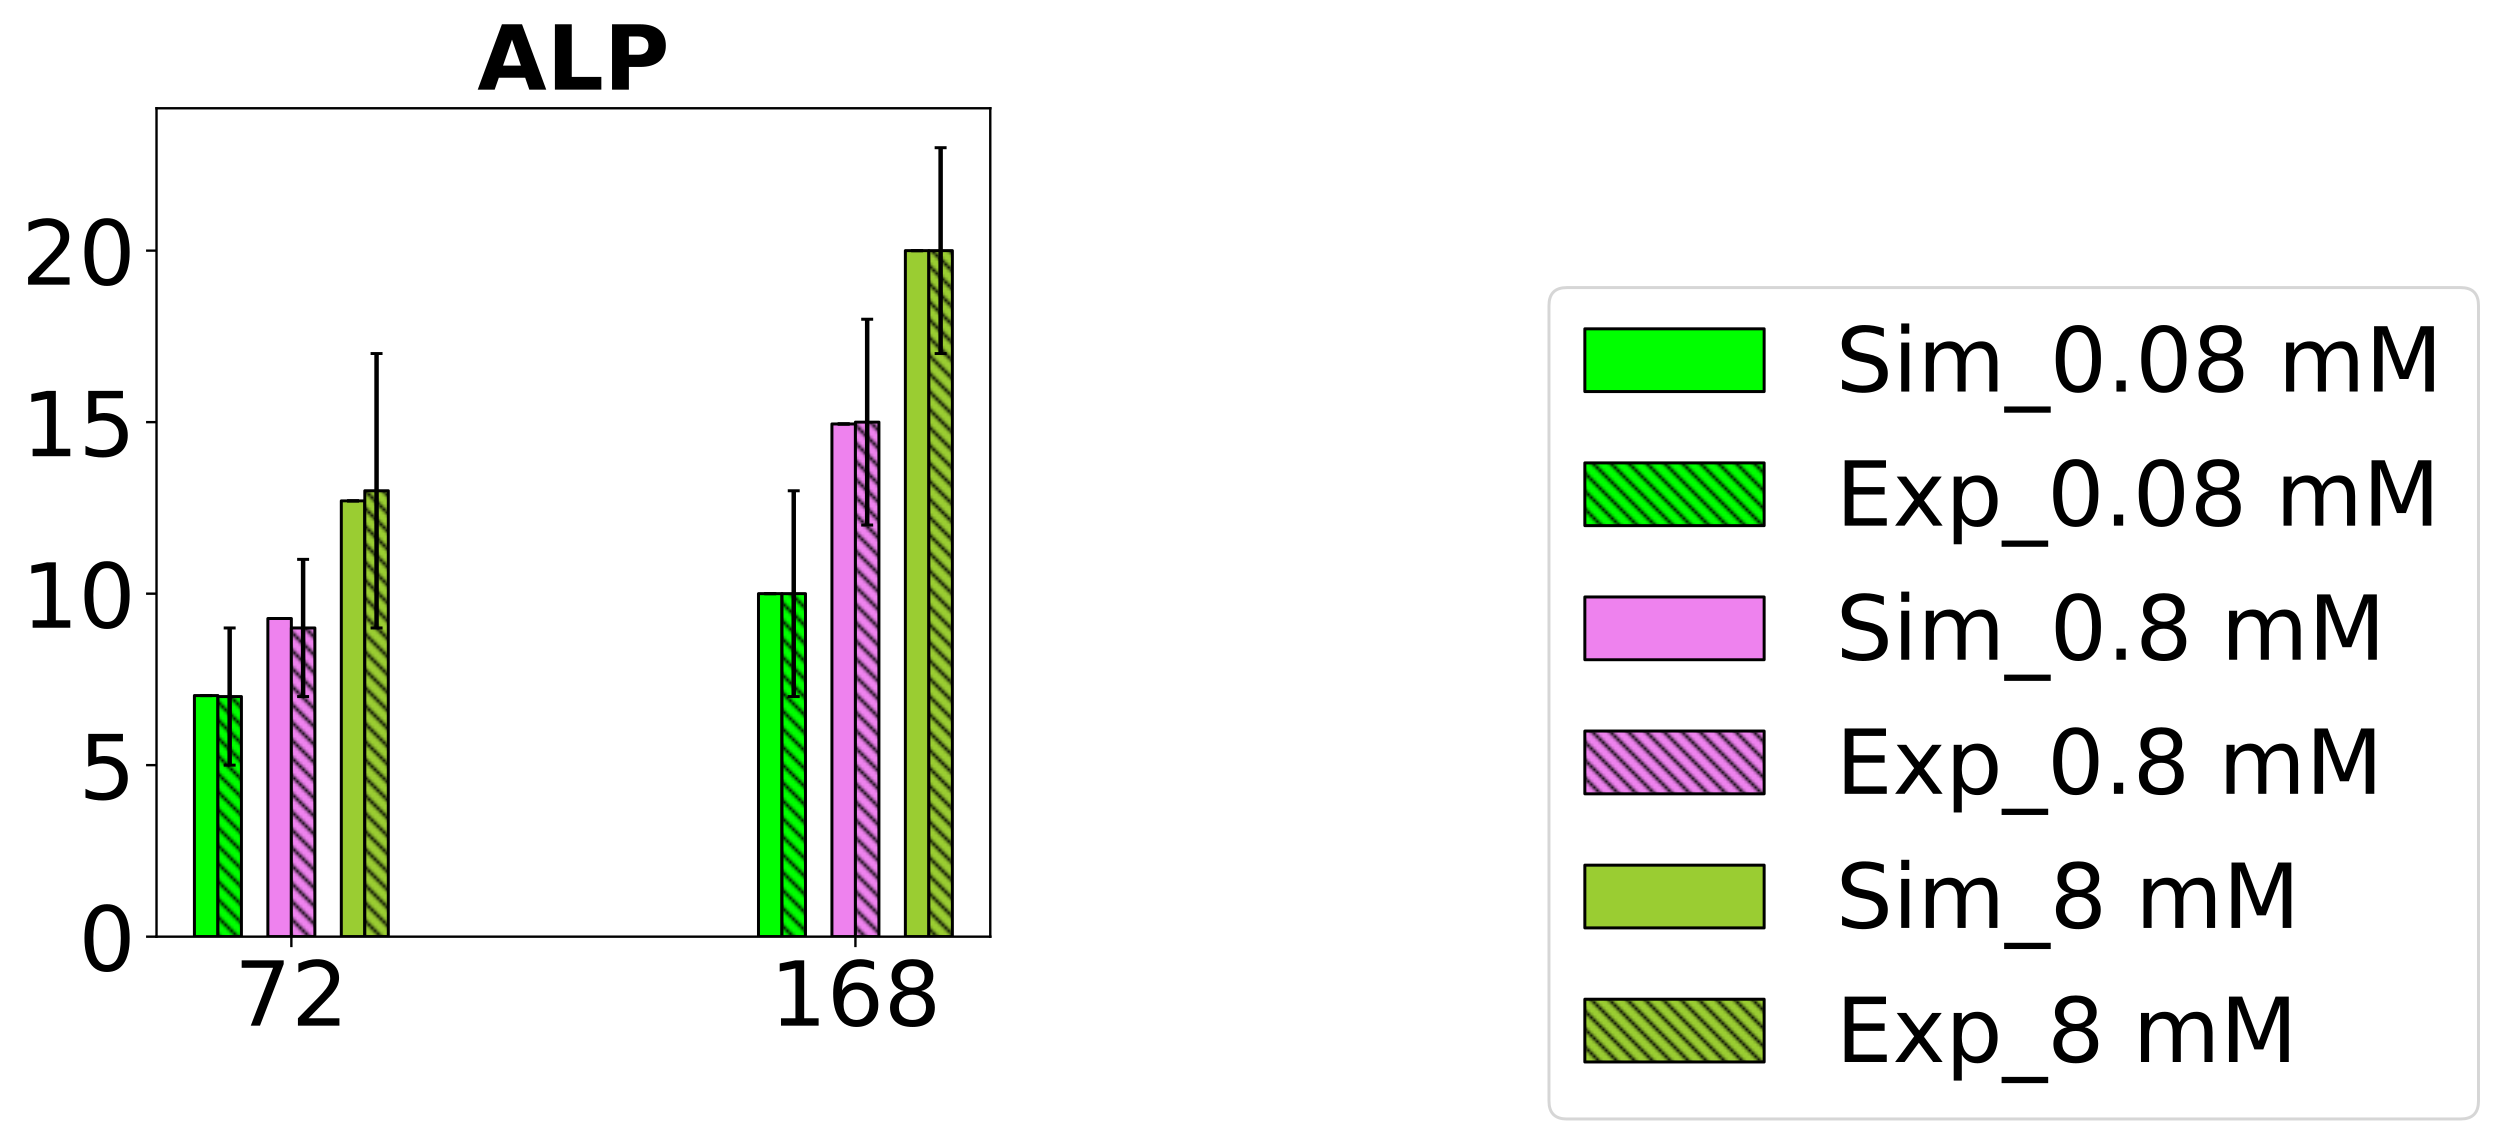 <?xml version="1.0" encoding="utf-8" standalone="no"?>
<!DOCTYPE svg PUBLIC "-//W3C//DTD SVG 1.1//EN"
  "http://www.w3.org/Graphics/SVG/1.1/DTD/svg11.dtd">
<!-- Created with matplotlib (https://matplotlib.org/) -->
<svg height="381.647pt" version="1.1" viewBox="0 0 836.575 381.647" width="836.575pt" xmlns="http://www.w3.org/2000/svg" xmlns:xlink="http://www.w3.org/1999/xlink">
 <defs>
  <style type="text/css">
*{stroke-linecap:butt;stroke-linejoin:round;}
  </style>
 </defs>
 <g id="figure_1">
  <g id="patch_1">
   <path d="M -0 381.647 
L 836.575 381.647 
L 836.575 0 
L -0 0 
z
" style="fill:#ffffff;"/>
  </g>
  <g id="axes_1">
   <g id="patch_2">
    <path d="M 52.375 313.434 
L 331.375 313.434 
L 331.375 36.234 
L 52.375 36.234 
z
" style="fill:#ffffff;"/>
   </g>
   <g id="patch_3">
    <path clip-path="url(#p4f53516e09)" d="M 65.057 313.434 
L 72.922 313.434 
L 72.922 232.748 
L 65.057 232.748 
z
" style="fill:#00ff00;stroke:#000000;stroke-linejoin:miter;"/>
   </g>
   <g id="patch_4">
    <path clip-path="url(#p4f53516e09)" d="M 253.809 313.434 
L 261.674 313.434 
L 261.674 198.652 
L 253.809 198.652 
z
" style="fill:#00ff00;stroke:#000000;stroke-linejoin:miter;"/>
   </g>
   <g id="patch_5">
    <path clip-path="url(#p4f53516e09)" d="M 72.922 313.434 
L 80.786 313.434 
L 80.786 233.087 
L 72.922 233.087 
z
" style="fill:url(#h5295ccd2df);stroke:#000000;stroke-linejoin:miter;"/>
   </g>
   <g id="patch_6">
    <path clip-path="url(#p4f53516e09)" d="M 261.674 313.434 
L 269.539 313.434 
L 269.539 198.652 
L 261.674 198.652 
z
" style="fill:url(#h5295ccd2df);stroke:#000000;stroke-linejoin:miter;"/>
   </g>
   <g id="patch_7">
    <path clip-path="url(#p4f53516e09)" d="M 89.634 313.434 
L 97.499 313.434 
L 97.499 206.977 
L 89.634 206.977 
z
" style="fill:#ee82ee;stroke:#000000;stroke-linejoin:miter;"/>
   </g>
   <g id="patch_8">
    <path clip-path="url(#p4f53516e09)" d="M 278.387 313.434 
L 286.251 313.434 
L 286.251 141.868 
L 278.387 141.868 
z
" style="fill:#ee82ee;stroke:#000000;stroke-linejoin:miter;"/>
   </g>
   <g id="patch_9">
    <path clip-path="url(#p4f53516e09)" d="M 97.499 313.434 
L 105.363 313.434 
L 105.363 210.13 
L 97.499 210.13 
z
" style="fill:url(#hc7f7468183);stroke:#000000;stroke-linejoin:miter;"/>
   </g>
   <g id="patch_10">
    <path clip-path="url(#p4f53516e09)" d="M 286.251 313.434 
L 294.116 313.434 
L 294.116 141.26 
L 286.251 141.26 
z
" style="fill:url(#hc7f7468183);stroke:#000000;stroke-linejoin:miter;"/>
   </g>
   <g id="patch_11">
    <path clip-path="url(#p4f53516e09)" d="M 114.211 313.434 
L 122.076 313.434 
L 122.076 167.605 
L 114.211 167.605 
z
" style="fill:#9acd32;stroke:#000000;stroke-linejoin:miter;"/>
   </g>
   <g id="patch_12">
    <path clip-path="url(#p4f53516e09)" d="M 302.964 313.434 
L 310.828 313.434 
L 310.828 83.869 
L 302.964 83.869 
z
" style="fill:#9acd32;stroke:#000000;stroke-linejoin:miter;"/>
   </g>
   <g id="patch_13">
    <path clip-path="url(#p4f53516e09)" d="M 122.076 313.434 
L 129.941 313.434 
L 129.941 164.217 
L 122.076 164.217 
z
" style="fill:url(#h8c92d1bb7c);stroke:#000000;stroke-linejoin:miter;"/>
   </g>
   <g id="patch_14">
    <path clip-path="url(#p4f53516e09)" d="M 310.828 313.434 
L 318.693 313.434 
L 318.693 83.869 
L 310.828 83.869 
z
" style="fill:url(#h8c92d1bb7c);stroke:#000000;stroke-linejoin:miter;"/>
   </g>
   <g id="matplotlib.axis_1">
    <g id="xtick_1">
     <g id="line2d_1">
      <defs>
       <path d="M 0 0 
L 0 3.5 
" id="m2b52daa741" style="stroke:#000000;stroke-width:0.8;"/>
      </defs>
      <g>
       <use style="stroke:#000000;stroke-width:0.8;" x="97.499" xlink:href="#m2b52daa741" y="313.434"/>
      </g>
     </g>
     <g id="text_1">
      <!-- 72 -->
      <defs>
       <path d="M 8.203 72.906 
L 55.078 72.906 
L 55.078 68.703 
L 28.609 0 
L 18.312 0 
L 43.219 64.594 
L 8.203 64.594 
z
" id="DejaVuSans-55"/>
       <path d="M 19.188 8.297 
L 53.609 8.297 
L 53.609 0 
L 7.328 0 
L 7.328 8.297 
Q 12.938 14.109 22.625 23.891 
Q 32.328 33.688 34.812 36.531 
Q 39.547 41.844 41.422 45.531 
Q 43.312 49.219 43.312 52.781 
Q 43.312 58.594 39.234 62.25 
Q 35.156 65.922 28.609 65.922 
Q 23.969 65.922 18.812 64.312 
Q 13.672 62.703 7.812 59.422 
L 7.812 69.391 
Q 13.766 71.781 18.938 73 
Q 24.125 74.219 28.422 74.219 
Q 39.75 74.219 46.484 68.547 
Q 53.219 62.891 53.219 53.422 
Q 53.219 48.922 51.531 44.891 
Q 49.859 40.875 45.406 35.406 
Q 44.188 33.984 37.641 27.219 
Q 31.109 20.453 19.188 8.297 
z
" id="DejaVuSans-50"/>
      </defs>
      <g transform="translate(78.411 343.23)scale(0.3 -0.3)">
       <use xlink:href="#DejaVuSans-55"/>
       <use x="63.623" xlink:href="#DejaVuSans-50"/>
      </g>
     </g>
    </g>
    <g id="xtick_2">
     <g id="line2d_2">
      <g>
       <use style="stroke:#000000;stroke-width:0.8;" x="286.251" xlink:href="#m2b52daa741" y="313.434"/>
      </g>
     </g>
     <g id="text_2">
      <!-- 168 -->
      <defs>
       <path d="M 12.406 8.297 
L 28.516 8.297 
L 28.516 63.922 
L 10.984 60.406 
L 10.984 69.391 
L 28.422 72.906 
L 38.281 72.906 
L 38.281 8.297 
L 54.391 8.297 
L 54.391 0 
L 12.406 0 
z
" id="DejaVuSans-49"/>
       <path d="M 33.016 40.375 
Q 26.375 40.375 22.484 35.828 
Q 18.609 31.297 18.609 23.391 
Q 18.609 15.531 22.484 10.953 
Q 26.375 6.391 33.016 6.391 
Q 39.656 6.391 43.531 10.953 
Q 47.406 15.531 47.406 23.391 
Q 47.406 31.297 43.531 35.828 
Q 39.656 40.375 33.016 40.375 
z
M 52.594 71.297 
L 52.594 62.312 
Q 48.875 64.062 45.094 64.984 
Q 41.312 65.922 37.594 65.922 
Q 27.828 65.922 22.672 59.328 
Q 17.531 52.734 16.797 39.406 
Q 19.672 43.656 24.016 45.922 
Q 28.375 48.188 33.594 48.188 
Q 44.578 48.188 50.953 41.516 
Q 57.328 34.859 57.328 23.391 
Q 57.328 12.156 50.688 5.359 
Q 44.047 -1.422 33.016 -1.422 
Q 20.359 -1.422 13.672 8.266 
Q 6.984 17.969 6.984 36.375 
Q 6.984 53.656 15.188 63.938 
Q 23.391 74.219 37.203 74.219 
Q 40.922 74.219 44.703 73.484 
Q 48.484 72.75 52.594 71.297 
z
" id="DejaVuSans-54"/>
       <path d="M 31.781 34.625 
Q 24.75 34.625 20.719 30.859 
Q 16.703 27.094 16.703 20.516 
Q 16.703 13.922 20.719 10.156 
Q 24.75 6.391 31.781 6.391 
Q 38.812 6.391 42.859 10.172 
Q 46.922 13.969 46.922 20.516 
Q 46.922 27.094 42.891 30.859 
Q 38.875 34.625 31.781 34.625 
z
M 21.922 38.812 
Q 15.578 40.375 12.031 44.719 
Q 8.5 49.078 8.5 55.328 
Q 8.5 64.062 14.719 69.141 
Q 20.953 74.219 31.781 74.219 
Q 42.672 74.219 48.875 69.141 
Q 55.078 64.062 55.078 55.328 
Q 55.078 49.078 51.531 44.719 
Q 48 40.375 41.703 38.812 
Q 48.828 37.156 52.797 32.312 
Q 56.781 27.484 56.781 20.516 
Q 56.781 9.906 50.312 4.234 
Q 43.844 -1.422 31.781 -1.422 
Q 19.734 -1.422 13.25 4.234 
Q 6.781 9.906 6.781 20.516 
Q 6.781 27.484 10.781 32.312 
Q 14.797 37.156 21.922 38.812 
z
M 18.312 54.391 
Q 18.312 48.734 21.844 45.562 
Q 25.391 42.391 31.781 42.391 
Q 38.141 42.391 41.719 45.562 
Q 45.312 48.734 45.312 54.391 
Q 45.312 60.062 41.719 63.234 
Q 38.141 66.406 31.781 66.406 
Q 25.391 66.406 21.844 63.234 
Q 18.312 60.062 18.312 54.391 
z
" id="DejaVuSans-56"/>
      </defs>
      <g transform="translate(257.62 343.23)scale(0.3 -0.3)">
       <use xlink:href="#DejaVuSans-49"/>
       <use x="63.623" xlink:href="#DejaVuSans-54"/>
       <use x="127.246" xlink:href="#DejaVuSans-56"/>
      </g>
     </g>
    </g>
   </g>
   <g id="matplotlib.axis_2">
    <g id="ytick_1">
     <g id="line2d_3">
      <defs>
       <path d="M 0 0 
L -3.5 0 
" id="m3f2f571b26" style="stroke:#000000;stroke-width:0.8;"/>
      </defs>
      <g>
       <use style="stroke:#000000;stroke-width:0.8;" x="52.375" xlink:href="#m3f2f571b26" y="313.434"/>
      </g>
     </g>
     <g id="text_3">
      <!-- 0 -->
      <defs>
       <path d="M 31.781 66.406 
Q 24.172 66.406 20.328 58.906 
Q 16.5 51.422 16.5 36.375 
Q 16.5 21.391 20.328 13.891 
Q 24.172 6.391 31.781 6.391 
Q 39.453 6.391 43.281 13.891 
Q 47.125 21.391 47.125 36.375 
Q 47.125 51.422 43.281 58.906 
Q 39.453 66.406 31.781 66.406 
z
M 31.781 74.219 
Q 44.047 74.219 50.516 64.516 
Q 56.984 54.828 56.984 36.375 
Q 56.984 17.969 50.516 8.266 
Q 44.047 -1.422 31.781 -1.422 
Q 19.531 -1.422 13.062 8.266 
Q 6.594 17.969 6.594 36.375 
Q 6.594 54.828 13.062 64.516 
Q 19.531 74.219 31.781 74.219 
z
" id="DejaVuSans-48"/>
      </defs>
      <g transform="translate(26.288 324.832)scale(0.3 -0.3)">
       <use xlink:href="#DejaVuSans-48"/>
      </g>
     </g>
    </g>
    <g id="ytick_2">
     <g id="line2d_4">
      <g>
       <use style="stroke:#000000;stroke-width:0.8;" x="52.375" xlink:href="#m3f2f571b26" y="256.043"/>
      </g>
     </g>
     <g id="text_4">
      <!-- 5 -->
      <defs>
       <path d="M 10.797 72.906 
L 49.516 72.906 
L 49.516 64.594 
L 19.828 64.594 
L 19.828 46.734 
Q 21.969 47.469 24.109 47.828 
Q 26.266 48.188 28.422 48.188 
Q 40.625 48.188 47.75 41.5 
Q 54.891 34.812 54.891 23.391 
Q 54.891 11.625 47.562 5.094 
Q 40.234 -1.422 26.906 -1.422 
Q 22.312 -1.422 17.547 -0.641 
Q 12.797 0.141 7.719 1.703 
L 7.719 11.625 
Q 12.109 9.234 16.797 8.062 
Q 21.484 6.891 26.703 6.891 
Q 35.156 6.891 40.078 11.328 
Q 45.016 15.766 45.016 23.391 
Q 45.016 31 40.078 35.438 
Q 35.156 39.891 26.703 39.891 
Q 22.75 39.891 18.812 39.016 
Q 14.891 38.141 10.797 36.281 
z
" id="DejaVuSans-53"/>
      </defs>
      <g transform="translate(26.288 267.441)scale(0.3 -0.3)">
       <use xlink:href="#DejaVuSans-53"/>
      </g>
     </g>
    </g>
    <g id="ytick_3">
     <g id="line2d_5">
      <g>
       <use style="stroke:#000000;stroke-width:0.8;" x="52.375" xlink:href="#m3f2f571b26" y="198.652"/>
      </g>
     </g>
     <g id="text_5">
      <!-- 10 -->
      <g transform="translate(7.2 210.049)scale(0.3 -0.3)">
       <use xlink:href="#DejaVuSans-49"/>
       <use x="63.623" xlink:href="#DejaVuSans-48"/>
      </g>
     </g>
    </g>
    <g id="ytick_4">
     <g id="line2d_6">
      <g>
       <use style="stroke:#000000;stroke-width:0.8;" x="52.375" xlink:href="#m3f2f571b26" y="141.26"/>
      </g>
     </g>
     <g id="text_6">
      <!-- 15 -->
      <g transform="translate(7.2 152.658)scale(0.3 -0.3)">
       <use xlink:href="#DejaVuSans-49"/>
       <use x="63.623" xlink:href="#DejaVuSans-53"/>
      </g>
     </g>
    </g>
    <g id="ytick_5">
     <g id="line2d_7">
      <g>
       <use style="stroke:#000000;stroke-width:0.8;" x="52.375" xlink:href="#m3f2f571b26" y="83.869"/>
      </g>
     </g>
     <g id="text_7">
      <!-- 20 -->
      <g transform="translate(7.2 95.267)scale(0.3 -0.3)">
       <use xlink:href="#DejaVuSans-50"/>
       <use x="63.623" xlink:href="#DejaVuSans-48"/>
      </g>
     </g>
    </g>
   </g>
   <g id="LineCollection_1">
    <path clip-path="url(#p4f53516e09)" d="M 68.989 232.748 
L 68.989 232.748 
" style="fill:none;stroke:#000000;stroke-width:1.5;"/>
    <path clip-path="url(#p4f53516e09)" d="M 257.742 198.652 
L 257.742 198.652 
" style="fill:none;stroke:#000000;stroke-width:1.5;"/>
   </g>
   <g id="LineCollection_2">
    <path clip-path="url(#p4f53516e09)" d="M 76.854 256.043 
L 76.854 210.13 
" style="fill:none;stroke:#000000;stroke-width:1.5;"/>
    <path clip-path="url(#p4f53516e09)" d="M 265.607 233.087 
L 265.607 164.217 
" style="fill:none;stroke:#000000;stroke-width:1.5;"/>
   </g>
   <g id="LineCollection_3">
    <path clip-path="url(#p4f53516e09)" d="M 93.566 206.977 
L 93.566 206.977 
" style="fill:none;stroke:#000000;stroke-width:1.5;"/>
    <path clip-path="url(#p4f53516e09)" d="M 282.319 141.868 
L 282.319 141.868 
" style="fill:none;stroke:#000000;stroke-width:1.5;"/>
   </g>
   <g id="LineCollection_4">
    <path clip-path="url(#p4f53516e09)" d="M 101.431 233.087 
L 101.431 187.174 
" style="fill:none;stroke:#000000;stroke-width:1.5;"/>
    <path clip-path="url(#p4f53516e09)" d="M 290.184 175.695 
L 290.184 106.826 
" style="fill:none;stroke:#000000;stroke-width:1.5;"/>
   </g>
   <g id="LineCollection_5">
    <path clip-path="url(#p4f53516e09)" d="M 118.143 167.605 
L 118.143 167.605 
" style="fill:none;stroke:#000000;stroke-width:1.5;"/>
    <path clip-path="url(#p4f53516e09)" d="M 306.896 83.869 
L 306.896 83.869 
" style="fill:none;stroke:#000000;stroke-width:1.5;"/>
   </g>
   <g id="LineCollection_6">
    <path clip-path="url(#p4f53516e09)" d="M 126.008 210.13 
L 126.008 118.304 
" style="fill:none;stroke:#000000;stroke-width:1.5;"/>
    <path clip-path="url(#p4f53516e09)" d="M 314.761 118.304 
L 314.761 49.434 
" style="fill:none;stroke:#000000;stroke-width:1.5;"/>
   </g>
   <g id="line2d_8">
    <defs>
     <path d="M 2 0 
L -2 -0 
" id="mea5088a502" style="stroke:#000000;"/>
    </defs>
    <g clip-path="url(#p4f53516e09)">
     <use style="stroke:#000000;" x="68.989" xlink:href="#mea5088a502" y="232.748"/>
     <use style="stroke:#000000;" x="257.742" xlink:href="#mea5088a502" y="198.652"/>
    </g>
   </g>
   <g id="line2d_9">
    <g clip-path="url(#p4f53516e09)">
     <use style="stroke:#000000;" x="68.989" xlink:href="#mea5088a502" y="232.748"/>
     <use style="stroke:#000000;" x="257.742" xlink:href="#mea5088a502" y="198.652"/>
    </g>
   </g>
   <g id="line2d_10">
    <g clip-path="url(#p4f53516e09)">
     <use style="stroke:#000000;" x="76.854" xlink:href="#mea5088a502" y="256.043"/>
     <use style="stroke:#000000;" x="265.607" xlink:href="#mea5088a502" y="233.087"/>
    </g>
   </g>
   <g id="line2d_11">
    <g clip-path="url(#p4f53516e09)">
     <use style="stroke:#000000;" x="76.854" xlink:href="#mea5088a502" y="210.13"/>
     <use style="stroke:#000000;" x="265.607" xlink:href="#mea5088a502" y="164.217"/>
    </g>
   </g>
   <g id="line2d_12">
    <g clip-path="url(#p4f53516e09)">
     <use style="stroke:#000000;" x="93.566" xlink:href="#mea5088a502" y="206.977"/>
     <use style="stroke:#000000;" x="282.319" xlink:href="#mea5088a502" y="141.868"/>
    </g>
   </g>
   <g id="line2d_13">
    <g clip-path="url(#p4f53516e09)">
     <use style="stroke:#000000;" x="93.566" xlink:href="#mea5088a502" y="206.977"/>
     <use style="stroke:#000000;" x="282.319" xlink:href="#mea5088a502" y="141.868"/>
    </g>
   </g>
   <g id="line2d_14">
    <g clip-path="url(#p4f53516e09)">
     <use style="stroke:#000000;" x="101.431" xlink:href="#mea5088a502" y="233.087"/>
     <use style="stroke:#000000;" x="290.184" xlink:href="#mea5088a502" y="175.695"/>
    </g>
   </g>
   <g id="line2d_15">
    <g clip-path="url(#p4f53516e09)">
     <use style="stroke:#000000;" x="101.431" xlink:href="#mea5088a502" y="187.174"/>
     <use style="stroke:#000000;" x="290.184" xlink:href="#mea5088a502" y="106.826"/>
    </g>
   </g>
   <g id="line2d_16">
    <g clip-path="url(#p4f53516e09)">
     <use style="stroke:#000000;" x="118.143" xlink:href="#mea5088a502" y="167.605"/>
     <use style="stroke:#000000;" x="306.896" xlink:href="#mea5088a502" y="83.869"/>
    </g>
   </g>
   <g id="line2d_17">
    <g clip-path="url(#p4f53516e09)">
     <use style="stroke:#000000;" x="118.143" xlink:href="#mea5088a502" y="167.605"/>
     <use style="stroke:#000000;" x="306.896" xlink:href="#mea5088a502" y="83.869"/>
    </g>
   </g>
   <g id="line2d_18">
    <g clip-path="url(#p4f53516e09)">
     <use style="stroke:#000000;" x="126.008" xlink:href="#mea5088a502" y="210.13"/>
     <use style="stroke:#000000;" x="314.761" xlink:href="#mea5088a502" y="118.304"/>
    </g>
   </g>
   <g id="line2d_19">
    <g clip-path="url(#p4f53516e09)">
     <use style="stroke:#000000;" x="126.008" xlink:href="#mea5088a502" y="118.304"/>
     <use style="stroke:#000000;" x="314.761" xlink:href="#mea5088a502" y="49.434"/>
    </g>
   </g>
   <g id="patch_15">
    <path d="M 52.375 313.434 
L 52.375 36.234 
" style="fill:none;stroke:#000000;stroke-linecap:square;stroke-linejoin:miter;stroke-width:0.8;"/>
   </g>
   <g id="patch_16">
    <path d="M 331.375 313.434 
L 331.375 36.234 
" style="fill:none;stroke:#000000;stroke-linecap:square;stroke-linejoin:miter;stroke-width:0.8;"/>
   </g>
   <g id="patch_17">
    <path d="M 52.375 313.434 
L 331.375 313.434 
" style="fill:none;stroke:#000000;stroke-linecap:square;stroke-linejoin:miter;stroke-width:0.8;"/>
   </g>
   <g id="patch_18">
    <path d="M 52.375 36.234 
L 331.375 36.234 
" style="fill:none;stroke:#000000;stroke-linecap:square;stroke-linejoin:miter;stroke-width:0.8;"/>
   </g>
   <g id="text_8">
    <!-- ALP -->
    <defs>
     <path d="M 53.422 13.281 
L 24.031 13.281 
L 19.391 0 
L 0.484 0 
L 27.484 72.906 
L 49.906 72.906 
L 76.906 0 
L 58.016 0 
z
M 28.719 26.812 
L 48.688 26.812 
L 38.719 55.812 
z
" id="DejaVuSans-Bold-65"/>
     <path d="M 9.188 72.906 
L 27.984 72.906 
L 27.984 14.203 
L 60.984 14.203 
L 60.984 0 
L 9.188 0 
z
" id="DejaVuSans-Bold-76"/>
     <path d="M 9.188 72.906 
L 40.375 72.906 
Q 54.297 72.906 61.734 66.719 
Q 69.188 60.547 69.188 49.125 
Q 69.188 37.641 61.734 31.469 
Q 54.297 25.297 40.375 25.297 
L 27.984 25.297 
L 27.984 0 
L 9.188 0 
z
M 27.984 59.281 
L 27.984 38.922 
L 38.375 38.922 
Q 43.844 38.922 46.828 41.578 
Q 49.812 44.234 49.812 49.125 
Q 49.812 54 46.828 56.641 
Q 43.844 59.281 38.375 59.281 
z
" id="DejaVuSans-Bold-80"/>
    </defs>
    <g transform="translate(159.714 29.995)scale(0.3 -0.3)">
     <use xlink:href="#DejaVuSans-Bold-65"/>
     <use x="77.393" xlink:href="#DejaVuSans-Bold-76"/>
     <use x="141.113" xlink:href="#DejaVuSans-Bold-80"/>
    </g>
   </g>
   <g id="legend_1">
    <g id="patch_19">
     <path d="M 524.336 374.447 
L 823.375 374.447 
Q 829.375 374.447 829.375 368.447 
L 829.375 102.234 
Q 829.375 96.234 823.375 96.234 
L 524.336 96.234 
Q 518.336 96.234 518.336 102.234 
L 518.336 368.447 
Q 518.336 374.447 524.336 374.447 
z
" style="fill:#ffffff;opacity:0.8;stroke:#cccccc;stroke-linejoin:miter;"/>
    </g>
    <g id="patch_20">
     <path d="M 530.336 131.03 
L 590.336 131.03 
L 590.336 110.03 
L 530.336 110.03 
z
" style="fill:#00ff00;stroke:#000000;stroke-linejoin:miter;"/>
    </g>
    <g id="text_9">
     <!-- Sim_0.08 mM -->
     <defs>
      <path d="M 53.516 70.516 
L 53.516 60.891 
Q 47.906 63.578 42.922 64.891 
Q 37.938 66.219 33.297 66.219 
Q 25.25 66.219 20.875 63.094 
Q 16.5 59.969 16.5 54.203 
Q 16.5 49.359 19.406 46.891 
Q 22.312 44.438 30.422 42.922 
L 36.375 41.703 
Q 47.406 39.594 52.656 34.297 
Q 57.906 29 57.906 20.125 
Q 57.906 9.516 50.797 4.047 
Q 43.703 -1.422 29.984 -1.422 
Q 24.812 -1.422 18.969 -0.25 
Q 13.141 0.922 6.891 3.219 
L 6.891 13.375 
Q 12.891 10.016 18.656 8.297 
Q 24.422 6.594 29.984 6.594 
Q 38.422 6.594 43.016 9.906 
Q 47.609 13.234 47.609 19.391 
Q 47.609 24.75 44.312 27.781 
Q 41.016 30.812 33.5 32.328 
L 27.484 33.5 
Q 16.453 35.688 11.516 40.375 
Q 6.594 45.062 6.594 53.422 
Q 6.594 63.094 13.406 68.656 
Q 20.219 74.219 32.172 74.219 
Q 37.312 74.219 42.625 73.281 
Q 47.953 72.359 53.516 70.516 
z
" id="DejaVuSans-83"/>
      <path d="M 9.422 54.688 
L 18.406 54.688 
L 18.406 0 
L 9.422 0 
z
M 9.422 75.984 
L 18.406 75.984 
L 18.406 64.594 
L 9.422 64.594 
z
" id="DejaVuSans-105"/>
      <path d="M 52 44.188 
Q 55.375 50.25 60.062 53.125 
Q 64.75 56 71.094 56 
Q 79.641 56 84.281 50.016 
Q 88.922 44.047 88.922 33.016 
L 88.922 0 
L 79.891 0 
L 79.891 32.719 
Q 79.891 40.578 77.094 44.375 
Q 74.312 48.188 68.609 48.188 
Q 61.625 48.188 57.562 43.547 
Q 53.516 38.922 53.516 30.906 
L 53.516 0 
L 44.484 0 
L 44.484 32.719 
Q 44.484 40.625 41.703 44.406 
Q 38.922 48.188 33.109 48.188 
Q 26.219 48.188 22.156 43.531 
Q 18.109 38.875 18.109 30.906 
L 18.109 0 
L 9.078 0 
L 9.078 54.688 
L 18.109 54.688 
L 18.109 46.188 
Q 21.188 51.219 25.484 53.609 
Q 29.781 56 35.688 56 
Q 41.656 56 45.828 52.969 
Q 50 49.953 52 44.188 
z
" id="DejaVuSans-109"/>
      <path d="M 50.984 -16.609 
L 50.984 -23.578 
L -0.984 -23.578 
L -0.984 -16.609 
z
" id="DejaVuSans-95"/>
      <path d="M 10.688 12.406 
L 21 12.406 
L 21 0 
L 10.688 0 
z
" id="DejaVuSans-46"/>
      <path id="DejaVuSans-32"/>
      <path d="M 9.812 72.906 
L 24.516 72.906 
L 43.109 23.297 
L 61.812 72.906 
L 76.516 72.906 
L 76.516 0 
L 66.891 0 
L 66.891 64.016 
L 48.094 14.016 
L 38.188 14.016 
L 19.391 64.016 
L 19.391 0 
L 9.812 0 
z
" id="DejaVuSans-77"/>
     </defs>
     <g transform="translate(614.336 131.03)scale(0.3 -0.3)">
      <use xlink:href="#DejaVuSans-83"/>
      <use x="63.477" xlink:href="#DejaVuSans-105"/>
      <use x="91.26" xlink:href="#DejaVuSans-109"/>
      <use x="188.672" xlink:href="#DejaVuSans-95"/>
      <use x="238.672" xlink:href="#DejaVuSans-48"/>
      <use x="302.295" xlink:href="#DejaVuSans-46"/>
      <use x="334.082" xlink:href="#DejaVuSans-48"/>
      <use x="397.705" xlink:href="#DejaVuSans-56"/>
      <use x="461.328" xlink:href="#DejaVuSans-32"/>
      <use x="493.115" xlink:href="#DejaVuSans-109"/>
      <use x="590.527" xlink:href="#DejaVuSans-77"/>
     </g>
    </g>
    <g id="patch_21">
     <path d="M 530.336 175.898 
L 590.336 175.898 
L 590.336 154.898 
L 530.336 154.898 
z
" style="fill:url(#h5295ccd2df);stroke:#000000;stroke-linejoin:miter;"/>
    </g>
    <g id="text_10">
     <!-- Exp_0.08 mM -->
     <defs>
      <path d="M 9.812 72.906 
L 55.906 72.906 
L 55.906 64.594 
L 19.672 64.594 
L 19.672 43.016 
L 54.391 43.016 
L 54.391 34.719 
L 19.672 34.719 
L 19.672 8.297 
L 56.781 8.297 
L 56.781 0 
L 9.812 0 
z
" id="DejaVuSans-69"/>
      <path d="M 54.891 54.688 
L 35.109 28.078 
L 55.906 0 
L 45.312 0 
L 29.391 21.484 
L 13.484 0 
L 2.875 0 
L 24.125 28.609 
L 4.688 54.688 
L 15.281 54.688 
L 29.781 35.203 
L 44.281 54.688 
z
" id="DejaVuSans-120"/>
      <path d="M 18.109 8.203 
L 18.109 -20.797 
L 9.078 -20.797 
L 9.078 54.688 
L 18.109 54.688 
L 18.109 46.391 
Q 20.953 51.266 25.266 53.625 
Q 29.594 56 35.594 56 
Q 45.562 56 51.781 48.094 
Q 58.016 40.188 58.016 27.297 
Q 58.016 14.406 51.781 6.484 
Q 45.562 -1.422 35.594 -1.422 
Q 29.594 -1.422 25.266 0.953 
Q 20.953 3.328 18.109 8.203 
z
M 48.688 27.297 
Q 48.688 37.203 44.609 42.844 
Q 40.531 48.484 33.406 48.484 
Q 26.266 48.484 22.188 42.844 
Q 18.109 37.203 18.109 27.297 
Q 18.109 17.391 22.188 11.75 
Q 26.266 6.109 33.406 6.109 
Q 40.531 6.109 44.609 11.75 
Q 48.688 17.391 48.688 27.297 
z
" id="DejaVuSans-112"/>
     </defs>
     <g transform="translate(614.336 175.898)scale(0.3 -0.3)">
      <use xlink:href="#DejaVuSans-69"/>
      <use x="63.184" xlink:href="#DejaVuSans-120"/>
      <use x="122.363" xlink:href="#DejaVuSans-112"/>
      <use x="185.84" xlink:href="#DejaVuSans-95"/>
      <use x="235.84" xlink:href="#DejaVuSans-48"/>
      <use x="299.463" xlink:href="#DejaVuSans-46"/>
      <use x="331.25" xlink:href="#DejaVuSans-48"/>
      <use x="394.873" xlink:href="#DejaVuSans-56"/>
      <use x="458.496" xlink:href="#DejaVuSans-32"/>
      <use x="490.283" xlink:href="#DejaVuSans-109"/>
      <use x="587.695" xlink:href="#DejaVuSans-77"/>
     </g>
    </g>
    <g id="patch_22">
     <path d="M 530.336 220.767 
L 590.336 220.767 
L 590.336 199.767 
L 530.336 199.767 
z
" style="fill:#ee82ee;stroke:#000000;stroke-linejoin:miter;"/>
    </g>
    <g id="text_11">
     <!-- Sim_0.8 mM -->
     <g transform="translate(614.336 220.767)scale(0.3 -0.3)">
      <use xlink:href="#DejaVuSans-83"/>
      <use x="63.477" xlink:href="#DejaVuSans-105"/>
      <use x="91.26" xlink:href="#DejaVuSans-109"/>
      <use x="188.672" xlink:href="#DejaVuSans-95"/>
      <use x="238.672" xlink:href="#DejaVuSans-48"/>
      <use x="302.295" xlink:href="#DejaVuSans-46"/>
      <use x="334.082" xlink:href="#DejaVuSans-56"/>
      <use x="397.705" xlink:href="#DejaVuSans-32"/>
      <use x="429.492" xlink:href="#DejaVuSans-109"/>
      <use x="526.904" xlink:href="#DejaVuSans-77"/>
     </g>
    </g>
    <g id="patch_23">
     <path d="M 530.336 265.636 
L 590.336 265.636 
L 590.336 244.636 
L 530.336 244.636 
z
" style="fill:url(#hc7f7468183);stroke:#000000;stroke-linejoin:miter;"/>
    </g>
    <g id="text_12">
     <!-- Exp_0.8 mM -->
     <g transform="translate(614.336 265.636)scale(0.3 -0.3)">
      <use xlink:href="#DejaVuSans-69"/>
      <use x="63.184" xlink:href="#DejaVuSans-120"/>
      <use x="122.363" xlink:href="#DejaVuSans-112"/>
      <use x="185.84" xlink:href="#DejaVuSans-95"/>
      <use x="235.84" xlink:href="#DejaVuSans-48"/>
      <use x="299.463" xlink:href="#DejaVuSans-46"/>
      <use x="331.25" xlink:href="#DejaVuSans-56"/>
      <use x="394.873" xlink:href="#DejaVuSans-32"/>
      <use x="426.66" xlink:href="#DejaVuSans-109"/>
      <use x="524.072" xlink:href="#DejaVuSans-77"/>
     </g>
    </g>
    <g id="patch_24">
     <path d="M 530.336 310.505 
L 590.336 310.505 
L 590.336 289.505 
L 530.336 289.505 
z
" style="fill:#9acd32;stroke:#000000;stroke-linejoin:miter;"/>
    </g>
    <g id="text_13">
     <!-- Sim_8 mM -->
     <g transform="translate(614.336 310.505)scale(0.3 -0.3)">
      <use xlink:href="#DejaVuSans-83"/>
      <use x="63.477" xlink:href="#DejaVuSans-105"/>
      <use x="91.26" xlink:href="#DejaVuSans-109"/>
      <use x="188.672" xlink:href="#DejaVuSans-95"/>
      <use x="238.672" xlink:href="#DejaVuSans-56"/>
      <use x="302.295" xlink:href="#DejaVuSans-32"/>
      <use x="334.082" xlink:href="#DejaVuSans-109"/>
      <use x="431.494" xlink:href="#DejaVuSans-77"/>
     </g>
    </g>
    <g id="patch_25">
     <path d="M 530.336 355.373 
L 590.336 355.373 
L 590.336 334.373 
L 530.336 334.373 
z
" style="fill:url(#h8c92d1bb7c);stroke:#000000;stroke-linejoin:miter;"/>
    </g>
    <g id="text_14">
     <!-- Exp_8 mM -->
     <g transform="translate(614.336 355.373)scale(0.3 -0.3)">
      <use xlink:href="#DejaVuSans-69"/>
      <use x="63.184" xlink:href="#DejaVuSans-120"/>
      <use x="122.363" xlink:href="#DejaVuSans-112"/>
      <use x="185.84" xlink:href="#DejaVuSans-95"/>
      <use x="235.84" xlink:href="#DejaVuSans-56"/>
      <use x="299.463" xlink:href="#DejaVuSans-32"/>
      <use x="331.25" xlink:href="#DejaVuSans-109"/>
      <use x="428.662" xlink:href="#DejaVuSans-77"/>
     </g>
    </g>
   </g>
  </g>
 </g>
 <defs>
  <clipPath id="p4f53516e09">
   <rect height="277.2" width="279" x="52.375" y="36.234"/>
  </clipPath>
 </defs>
 <defs>
  <pattern height="72" id="h5295ccd2df" patternUnits="userSpaceOnUse" width="72" x="0" y="0">
   <rect fill="#00ff00" height="73" width="73" x="0" y="0"/>
   <path d="M -36 36 
L 36 108 
M -33 33 
L 39 105 
M -30 30 
L 42 102 
M -27 27 
L 45 99 
M -24 24 
L 48 96 
M -21 21 
L 51 93 
M -18 18 
L 54 90 
M -15 15 
L 57 87 
M -12 12 
L 60 84 
M -9 9 
L 63 81 
M -6 6 
L 66 78 
M -3 3 
L 69 75 
M 0 0 
L 72 72 
M 3 -3 
L 75 69 
M 6 -6 
L 78 66 
M 9 -9 
L 81 63 
M 12 -12 
L 84 60 
M 15 -15 
L 87 57 
M 18 -18 
L 90 54 
M 21 -21 
L 93 51 
M 24 -24 
L 96 48 
M 27 -27 
L 99 45 
M 30 -30 
L 102 42 
M 33 -33 
L 105 39 
M 36 -36 
L 108 36 
" style="fill:#000000;stroke:#000000;stroke-linecap:butt;stroke-linejoin:miter;stroke-width:1.0;"/>
  </pattern>
  <pattern height="72" id="hc7f7468183" patternUnits="userSpaceOnUse" width="72" x="0" y="0">
   <rect fill="#ee82ee" height="73" width="73" x="0" y="0"/>
   <path d="M -36 36 
L 36 108 
M -33 33 
L 39 105 
M -30 30 
L 42 102 
M -27 27 
L 45 99 
M -24 24 
L 48 96 
M -21 21 
L 51 93 
M -18 18 
L 54 90 
M -15 15 
L 57 87 
M -12 12 
L 60 84 
M -9 9 
L 63 81 
M -6 6 
L 66 78 
M -3 3 
L 69 75 
M 0 0 
L 72 72 
M 3 -3 
L 75 69 
M 6 -6 
L 78 66 
M 9 -9 
L 81 63 
M 12 -12 
L 84 60 
M 15 -15 
L 87 57 
M 18 -18 
L 90 54 
M 21 -21 
L 93 51 
M 24 -24 
L 96 48 
M 27 -27 
L 99 45 
M 30 -30 
L 102 42 
M 33 -33 
L 105 39 
M 36 -36 
L 108 36 
" style="fill:#000000;stroke:#000000;stroke-linecap:butt;stroke-linejoin:miter;stroke-width:1.0;"/>
  </pattern>
  <pattern height="72" id="h8c92d1bb7c" patternUnits="userSpaceOnUse" width="72" x="0" y="0">
   <rect fill="#9acd32" height="73" width="73" x="0" y="0"/>
   <path d="M -36 36 
L 36 108 
M -33 33 
L 39 105 
M -30 30 
L 42 102 
M -27 27 
L 45 99 
M -24 24 
L 48 96 
M -21 21 
L 51 93 
M -18 18 
L 54 90 
M -15 15 
L 57 87 
M -12 12 
L 60 84 
M -9 9 
L 63 81 
M -6 6 
L 66 78 
M -3 3 
L 69 75 
M 0 0 
L 72 72 
M 3 -3 
L 75 69 
M 6 -6 
L 78 66 
M 9 -9 
L 81 63 
M 12 -12 
L 84 60 
M 15 -15 
L 87 57 
M 18 -18 
L 90 54 
M 21 -21 
L 93 51 
M 24 -24 
L 96 48 
M 27 -27 
L 99 45 
M 30 -30 
L 102 42 
M 33 -33 
L 105 39 
M 36 -36 
L 108 36 
" style="fill:#000000;stroke:#000000;stroke-linecap:butt;stroke-linejoin:miter;stroke-width:1.0;"/>
  </pattern>
 </defs>
</svg>
